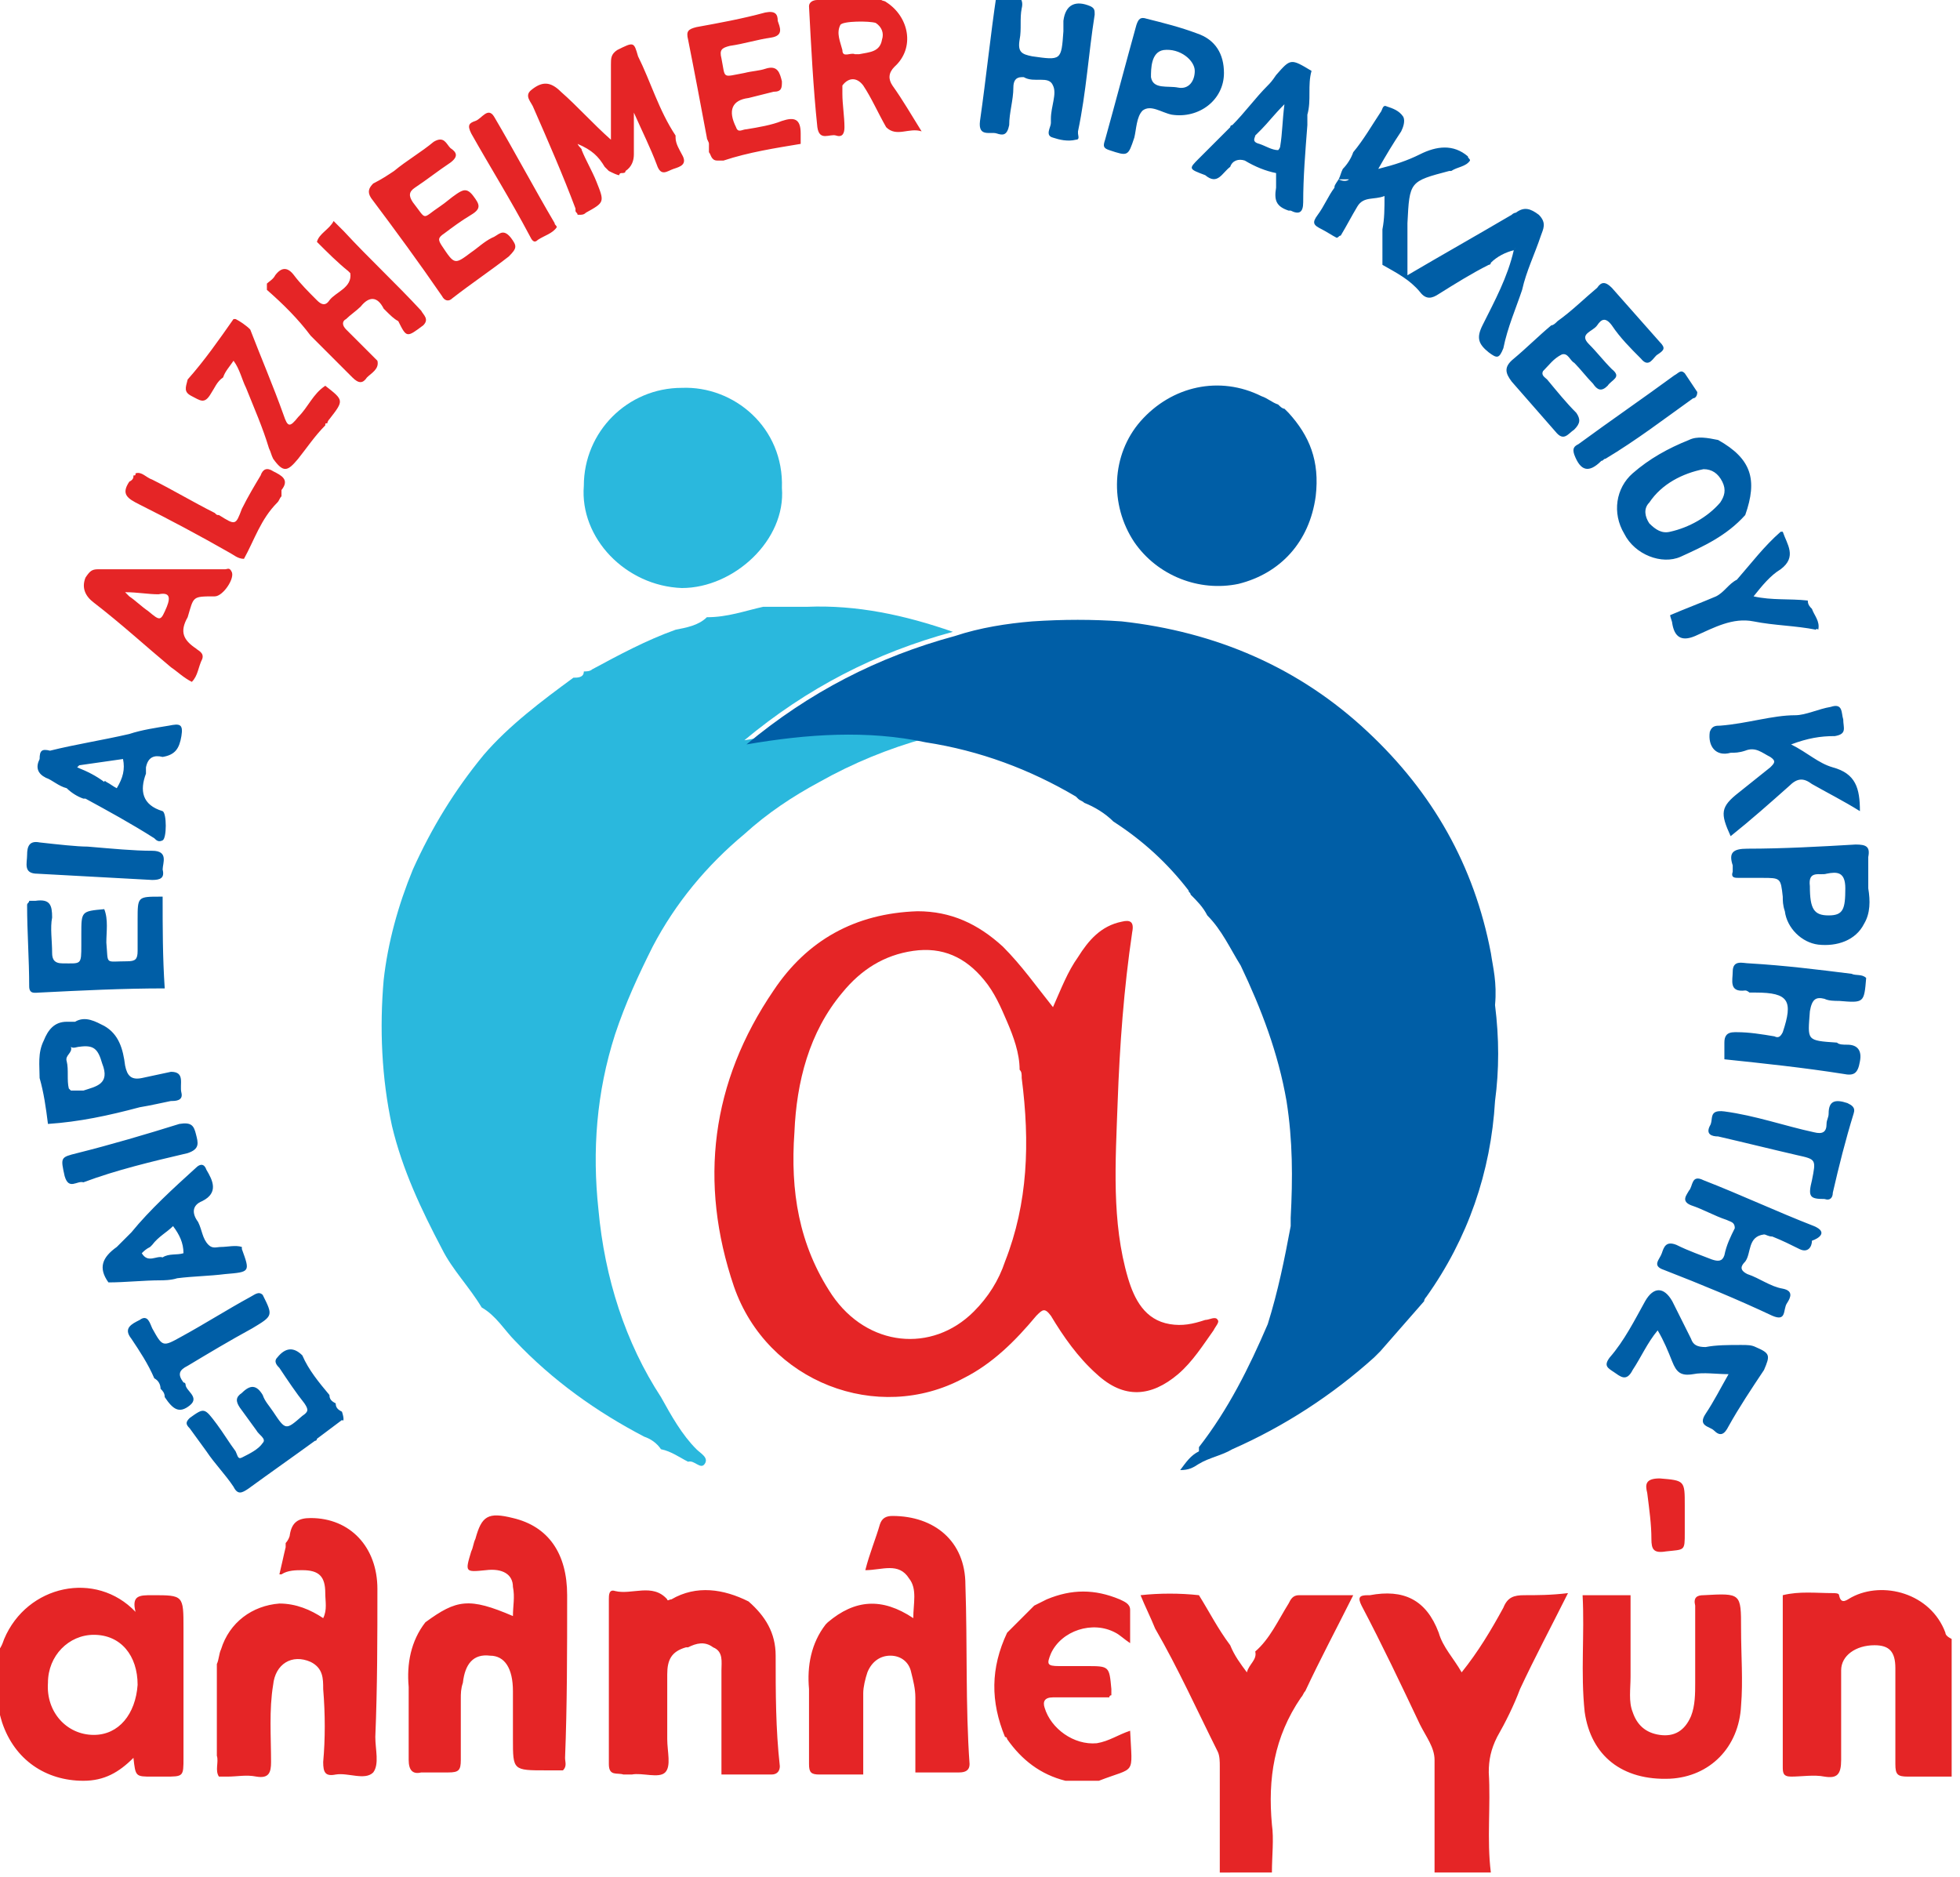 <svg version="1.1" id="Layer_1" xmlns="http://www.w3.org/2000/svg" x="0" y="0" width="94" height="90" xml:space="preserve"><style>.st0,.st1,.st2{fill-rule:evenodd;clip-rule:evenodd;fill:#2ab8dd}.st1,.st2{fill:#e52526}.st2{fill:#005ea6}</style><path class="st0" d="M35.7 35.5c3-2.5 6.3-4.2 10-5.2-2.3-.8-4.6-1.3-7-1.2h-2.1c-.9.2-1.7.5-2.7.5-.4.4-1 .5-1.5.6-1.4.5-2.7 1.2-4 1.9-.1.1-.3.1-.4.1 0 .3-.3.3-.5.3-1.5 1.1-3.1 2.3-4.3 3.7-1.4 1.7-2.5 3.5-3.4 5.5-.7 1.7-1.2 3.5-1.4 5.3-.2 2.3-.1 4.7.4 7 .5 2.1 1.4 4 2.4 5.9.5 1 1.3 1.8 1.9 2.8.7.4 1.1 1.1 1.6 1.6 1.8 1.9 3.9 3.4 6.2 4.6.3.1.6.3.8.6.5.1.9.4 1.3.6.3-.1.6.4.8.1.2-.3-.2-.5-.4-.7-.7-.7-1.2-1.6-1.7-2.5-1.7-2.6-2.7-5.7-3-9-.3-2.8-.1-5.6.8-8.4.5-1.5 1.1-2.8 1.8-4.2 1.1-2.1 2.6-3.9 4.4-5.4 1.1-1 2.3-1.8 3.6-2.5 1.6-.9 3.3-1.6 5.1-2.1-2.9-.6-5.8-.4-8.7.1zM32.7 28.2c2.5 0 5-2.3 4.8-4.8.1-2.9-2.3-4.9-4.8-4.8-2.6 0-4.7 2.1-4.7 4.7-.2 2.5 2 4.8 4.7 4.9z"/><path class="st1" d="M7.3 76.5c-.6 0-1 0-.8.8-1.9-2-5.2-1.3-6.3 1.3-.1.3-.2.5-.4.7v2.5c.2.3.2.5.3.8.6 1.8 2.1 2.8 3.9 2.8 1 0 1.7-.4 2.4-1.1.1.9.1.9.9.9h.6c.9 0 .9 0 .9-.9v-6.2c0-1.6 0-1.6-1.5-1.6zm-2.8 6.7c-1.3 0-2.3-1.1-2.2-2.5 0-1.3 1-2.3 2.2-2.3 1.3 0 2.1 1 2.1 2.4-.1 1.4-.9 2.4-2.1 2.4zM73.1 76.5c-.5 0-.8.1-1 .6-.6 1.1-1.2 2.1-2 3.1-.4-.7-.9-1.2-1.1-1.9-.6-1.6-1.7-2.1-3.3-1.8h-.1c-.4 0-.5.1-.3.5 1 1.9 1.9 3.8 2.8 5.7.3.6.7 1.1.7 1.7v5.4h2.7c-.2-1.6 0-3.2-.1-4.8 0-.6.1-1.1.4-1.7.4-.7.8-1.5 1.1-2.3.7-1.5 1.5-3 2.3-4.6-.8.1-1.5.1-2.1.1zM62.3 76.5c-.3 0-.4.2-.5.4-.5.8-.9 1.7-1.6 2.3.1.4-.3.6-.4 1-.3-.4-.6-.8-.8-1.3-.6-.8-1-1.6-1.5-2.4-.9-.1-1.9-.1-2.8 0 .2.5.5 1.1.7 1.6 1.1 1.9 2 3.9 3 5.9.1.2.1.5.1.7v5.1H61c0-.8.1-1.6 0-2.3-.2-2.2.1-4.2 1.4-6.1.1-.1.1-.2.2-.3.7-1.5 1.5-3 2.3-4.6h-2.6zM93.3 78.3c-.7-1.9-3-2.5-4.5-1.7-.2.1-.5.4-.6-.1 0-.1-.2-.1-.3-.1-.8 0-1.6-.1-2.4.1V84.7c0 .3 0 .5.4.5.5 0 1.1-.1 1.6 0 .6.1.8-.1.8-.8v-4.3c0-.7.7-1.2 1.6-1.2.7 0 1 .3 1 1.1v4.6c0 .5.1.6.6.6h2.1v-6.6c-.2-.1-.3-.2-.3-.3zM85.4 76.4zM40.1 6.5c.3.1.4-.1.4-.4 0-.5-.1-1.1-.1-1.6v-.4c.3-.4.7-.4 1 0 .4.6.7 1.3 1.1 2 .5.5 1.1 0 1.7.2-.5-.8-.9-1.5-1.4-2.2-.2-.3-.2-.6.1-.9 1-.9.7-2.4-.4-3.1-.1-.1-.3 0-.3-.3h-1.5c-.4.2-1 .1-1.5.2-.2 0-.4.1-.4.3.1 1.9.2 3.9.4 5.8.1.7.6.3.9.4zm.2-5.3c.1-.2 1.4-.2 1.7-.1.3.2.4.5.3.8-.1.6-.6.6-1.1.7H41c-.2-.1-.6.2-.6-.2-.1-.4-.3-.8-.1-1.2zM58.2 63.8c.1-.2.3-.4.2-.5-.1-.2-.4 0-.6 0-.6.2-1.1.3-1.7.2-1.2-.2-1.7-1.2-2-2.2-.8-2.7-.6-5.6-.5-8.4.1-2.8.3-5.5.7-8.2.1-.5-.1-.6-.5-.5-1 .2-1.6.9-2.1 1.7-.5.7-.8 1.5-1.2 2.4-.8-1-1.5-2-2.4-2.9-1.2-1.1-2.5-1.7-4.1-1.7-3 .1-5.3 1.4-6.9 3.8-3 4.4-3.6 9.2-1.9 14.2 1.6 4.6 6.9 6.6 11 4.4 1.4-.7 2.5-1.8 3.5-3 .3-.3.4-.4.7 0 .6 1 1.3 2 2.2 2.8 1.3 1.2 2.6 1.1 3.9 0 .7-.6 1.2-1.4 1.7-2.1zm-10-3.3c-.3.9-.8 1.7-1.5 2.4-2 2-5.1 1.7-6.8-.8-1.6-2.4-2-5-1.8-7.8.1-2.4.7-4.8 2.3-6.7.9-1.1 2-1.8 3.4-2 1.4-.2 2.5.3 3.4 1.4.5.6.8 1.3 1.1 2 .3.7.6 1.5.6 2.3.1.1.1.2.1.4.4 3.1.3 6-.8 8.8zM27.2 76.5c0-2-.9-3.3-2.6-3.7-1.2-.3-1.5-.1-1.8 1-.1.2-.1.4-.2.6-.3 1-.3 1 .7.9.8-.1 1.3.2 1.3.8.1.5 0 .9 0 1.4-2.1-.9-2.7-.8-4.2.3-.7.9-.9 2-.8 3.1v3.5c0 .5.2.7.6.6h1.3c.5 0 .6-.1.6-.6v-2.9c0-.3 0-.5.1-.8.1-.9.5-1.4 1.3-1.3.7 0 1.1.6 1.1 1.7v2.3c0 1.5 0 1.5 1.6 1.5h.8c.2-.2.1-.4.1-.6.1-2.5.1-5.1.1-7.8zM18.1 76.2c0-2-1.3-3.4-3.2-3.4-.6 0-.9.2-1 .8 0 .1-.1.3-.2.4v.2c-.1.4-.2.9-.3 1.3h.1c.3-.2.7-.2 1-.2.8 0 1.1.3 1.1 1.1 0 .4.1.8-.1 1.2-.6-.4-1.3-.7-2.1-.7-1.3.1-2.4.9-2.8 2.2-.1.2-.1.5-.2.7v4.4c.1.3-.1.7.1 1h.4c.5 0 .9-.1 1.4 0 .6.1.7-.2.7-.7 0-1.2-.1-2.5.1-3.7.1-1 .9-1.5 1.8-1.1.6.3.6.8.6 1.3.1 1.2.1 2.4 0 3.5 0 .5.1.7.6.6.6-.1 1.4.3 1.8-.1.3-.4.1-1.1.1-1.7.1-2.4.1-4.8.1-7.1zM46.3 76c0-2.1-1.5-3.3-3.5-3.3-.3 0-.5.1-.6.4-.2.7-.5 1.4-.7 2.2.8 0 1.6-.4 2.1.4.4.5.2 1.2.2 1.9-1.5-1-2.8-.9-4.1.2l-.1.1c-.7.9-.9 2-.8 3.1v3.6c0 .4.1.5.5.5h2.1v-.3-3.6c0-.3.1-.7.2-1 .2-.5.6-.8 1.1-.8.5 0 .9.3 1 .8.1.4.2.8.2 1.2V85H46c.3 0 .5-.1.5-.4-.2-2.8-.1-5.7-.2-8.6zM34.5 85.1c0-.1 0-.1 0 0zM37.2 79.4c0-1.1-.5-1.9-1.3-2.6-1.2-.6-2.5-.8-3.7-.1-.1 0-.2.1-.2 0-.7-.8-1.7-.2-2.5-.4-.3-.1-.3.2-.3.4v7.9c0 .6.4.4.7.5h.4c.5-.1 1.3.2 1.6-.1.3-.3.1-1 .1-1.6v-3.1c0-.7.2-1.1.9-1.3h.1c.4-.2.8-.3 1.2 0 .5.2.4.7.4 1.1v5H37c.3 0 .4-.2.4-.4-.2-1.8-.2-3.5-.2-5.3zM81.7 76.5c-.3 0-.5.1-.4.5v3.7c0 .5 0 1.1-.2 1.6-.3.7-.8 1-1.5.9-.7-.1-1.1-.5-1.3-1.1-.2-.5-.1-1.1-.1-1.7v-3.9h-2.3c.1 1.9-.1 3.7.1 5.6.3 2.1 1.8 3.3 4.1 3.2 1.9-.1 3.3-1.5 3.4-3.5.1-1.2 0-2.4 0-3.7 0-1.7 0-1.7-1.8-1.6zM53.1 81.3zM52.6 83.6c-1.1.1-2.2-.7-2.5-1.7-.1-.3 0-.5.4-.5h2.7s0-.1.1-.1V81c-.1-1.1-.1-1.1-1.2-1.1h-1.3c-.6 0-.6-.1-.4-.6.5-1.1 2-1.6 3.1-1 .2.1.4.3.7.5v-1.6c0-.3-.3-.4-.5-.5-1.2-.5-2.3-.5-3.5 0l-.6.3-.1.1-1.2 1.2c-.8 1.7-.8 3.3-.1 5 .1 0 .1.1.1.1.7 1 1.6 1.7 2.8 2h1.6c1.8-.7 1.6-.2 1.5-2.4-.6.2-1 .5-1.6.6zM48.2 78.2zM29 8l.2.2c.2.1.4.2.5.2 0-.1.1-.1.1-.1.1 0 .2 0 .2-.1.3-.2.4-.5.4-.8v-2c.4.9.8 1.7 1.1 2.5.2.6.5.3.8.2.3-.1.7-.2.4-.7-.1-.2-.3-.5-.3-.8v-.1c-.8-1.2-1.2-2.6-1.8-3.8-.2-.7-.2-.7-1-.3-.3.2-.3.4-.3.7v3.6c-.9-.8-1.6-1.6-2.4-2.3-.5-.5-.9-.5-1.4-.1-.4.3 0 .6.1.9.7 1.6 1.4 3.2 2 4.8v.1c0 .1.1.1.1.2h.1c.1 0 .2 0 .3-.1.9-.5.9-.5.5-1.5-.2-.5-.5-1-.7-1.5 0-.1-.1-.1-.2-.3.7.3 1 .6 1.3 1.1zM20.3 15.6c.3-.3 0-.5-.1-.7-1.2-1.3-2.5-2.5-3.7-3.8l-.2-.2-.3-.3c-.2.4-.7.6-.8 1 .5.5 1 1 1.5 1.4l.1.1c.1.7-.7.9-1 1.3-.2.3-.4.2-.6 0-.4-.4-.8-.8-1.1-1.2-.3-.4-.6-.4-.9 0-.1.2-.3.3-.4.4v.3c.8.7 1.5 1.4 2.1 2.2l.2.2 1.8 1.8c.3.3.5.3.7 0 .2-.2.6-.4.5-.8l-1.5-1.5c-.2-.2-.2-.4 0-.5.2-.2.5-.4.7-.6.4-.5.8-.5 1.1.1l.1.1c.2.2.4.4.6.5.4.8.4.8 1.2.2-.1 0 0 0 0 0zM33.9 6.6c0 .1.1.2.1.3v.4c.1.1.1.4.4.4h.3c1.2-.4 2.5-.6 3.7-.8v-.5c0-.7-.3-.8-.9-.6-.5.2-1.1.3-1.7.4-.2 0-.4.2-.5-.1-.4-.8-.2-1.3.6-1.4l1.2-.3c.4 0 .4-.2.4-.5-.1-.4-.2-.8-.8-.6-.3.1-.6.1-1 .2-1.1.2-.9.3-1.1-.7-.1-.4 0-.5.4-.6.7-.1 1.3-.3 2-.4.6-.1.4-.5.3-.8 0-.3-.1-.5-.6-.4-1.1.3-2.2.5-3.3.7-.4.1-.5.2-.4.6.3 1.5.6 3.1.9 4.7zM10.3 28.6c.4 0 1-.9.8-1.2-.1-.2-.2-.1-.3-.1H4.7c-.3 0-.4.1-.6.4-.2.5 0 .9.4 1.2C5.8 29.9 7 31 8.2 32c.3.2.6.5 1 .7.3-.3.3-.7.5-1.1.1-.3-.2-.4-.3-.5-.6-.4-.8-.8-.4-1.5.3-1 .2-1 1.3-1zm-2.3.5c-.3.7-.3.7-.9.2-.3-.2-.6-.5-.9-.7l-.2-.2c.6 0 1.1.1 1.6.1.5-.1.6.1.4.6zM9.2 19c.4.2.6.4.9-.1.2-.3.3-.6.6-.8.1-.3.3-.5.5-.8.3.4.4.9.6 1.3.4 1 .8 1.9 1.1 2.9.1.2.1.3.2.5.5.7.7.6 1.2 0 .4-.5.8-1.1 1.3-1.6 0-.1 0-.1.1-.1 0-.1.1-.2.1-.2.7-.9.7-.9-.2-1.6-.6.4-.8 1-1.3 1.5-.4.5-.5.5-.7-.1-.5-1.4-1.1-2.8-1.6-4.1-.2-.2-.5-.4-.7-.5h-.1c-.7 1-1.4 2-2.2 2.9-.1.4-.2.6.2.8zM6.7 24.2c1.4.7 2.9 1.5 4.3 2.3.2.1.4.3.7.3.5-.9.8-1.9 1.6-2.7.1-.1.1-.2.2-.3v-.3c.4-.5 0-.7-.4-.9-.3-.2-.5-.1-.6.2-.3.5-.6 1-.9 1.6-.3.8-.3.8-1.1.3-.1 0-.1 0-.2-.1-1-.5-2-1.1-3-1.6-.3-.1-.5-.4-.8-.3 0 .1 0 .1-.1.1 0 .1 0 .2-.2.3-.4.6-.1.8.5 1.1zM6.2 23.1zM79.2 73.8c0 .5.1.7.7.6.9-.1.9 0 .9-.9v-.9-.4c0-1.2 0-1.2-1.2-1.3-.7 0-.7.3-.6.7.1.8.2 1.5.2 2.2zM21.2 14.2c.1.2.3.3.5.1.9-.7 1.8-1.3 2.7-2 .4-.4.4-.5.1-.9-.4-.5-.6-.1-.9 0-.4.2-.7.5-1 .7-.8.6-.8.6-1.4-.3-.2-.3-.2-.4.1-.6.4-.3.8-.6 1.3-.9.5-.3.4-.5.1-.9-.3-.4-.5-.3-.8-.1-.3.2-.5.4-.8.6-.9.6-.6.7-1.3-.2-.2-.3-.2-.5.1-.7.6-.4 1.1-.8 1.7-1.2.4-.3.3-.5 0-.7-.2-.2-.3-.6-.8-.3-.6.5-1.3.9-1.9 1.4-.3.2-.6.4-1 .6-.2.2-.3.4-.1.7 1.2 1.6 2.3 3.1 3.4 4.7zM25.4 11.3c.1.2.2.4.4.2.3-.2.7-.3.9-.6 0-.1-.1-.1-.1-.2-1-1.7-1.9-3.4-2.9-5.1-.3-.5-.6.1-.9.2-.3.1-.4.2-.2.6.9 1.6 1.9 3.2 2.8 4.9z"/><g><path class="st2" d="M47.8 6.4c.3.1.5.1.6-.4 0-.6.2-1.2.2-1.8 0-.3.1-.5.4-.5h.1c.5.3 1.2-.1 1.4.4.2.4-.1 1-.1 1.6v.2c0 .2-.3.6.1.7.3.1.7.2 1.1.1.2 0 .1-.2.1-.3v-.1c.4-1.9.5-3.7.8-5.6 0-.2 0-.3-.2-.4-.7-.3-1.2-.1-1.3.7v.5c-.1 1.4-.1 1.4-1.5 1.2-.5-.1-.7-.2-.6-.8.1-.5 0-1 .1-1.5.1-.4-.1-.6-.4-.7h-.8c-.3 2-.5 4-.8 6.1-.1.8.5.5.8.6zM73 13.9c.2-.9.6-1.7.9-2.6.1-.3.3-.6-.1-1-.4-.3-.7-.4-1.1-.1 0 0-.1 0-.2.1-1.7 1-3.3 1.9-5 2.9v-2.5c.1-2 .1-2 2-2.5h.1c.3-.2.7-.2.9-.5 0-.1-.1-.1-.1-.2-.7-.6-1.5-.5-2.3-.1-.6.3-1.2.5-2 .7.4-.7.7-1.2 1.1-1.8.1-.2.2-.5.1-.7-.2-.3-.5-.4-.8-.5-.2-.1-.2.2-.3.3-.4.6-.8 1.3-1.3 1.9-.1.3-.3.6-.5.8-.1.2-.1.3-.2.5h.5c-.1.1-.3.1-.5 0-.2.3-.2.3-.2.4-.3.4-.5.9-.8 1.3-.3.4-.2.5.2.7.2.1.5.3.7.4.1 0 .1-.1.2-.1.3-.5.5-.9.8-1.4.3-.5.8-.3 1.3-.5 0 .6 0 1.1-.1 1.6V12.7c.7.4 1.3.7 1.8 1.3.3.4.6.3.9.1.8-.5 1.6-1 2.4-1.4 0 0 .1 0 .1-.1.3-.3.7-.5 1.1-.6 0 0 0-.1.1-.1 0 0-.1 0-.1.1-.3 1.3-.9 2.4-1.5 3.6-.3.6-.2.9.3 1.3.4.3.5.3.7-.2.2-1 .6-1.9.9-2.8zM82.5 34.8c-.2 0-.4 0-.5.3-.1.7.3 1.2 1 1 .2 0 .4 0 .7-.1.5-.2.8.1 1.2.3.3.2.2.3 0 .5L83.4 38c-.9.7-.9 1-.4 2.1 1-.8 1.9-1.6 2.8-2.4.4-.4.7-.4 1.1-.1.7.4 1.5.8 2.3 1.3 0-1.1-.2-1.8-1.3-2.1-.7-.2-1.2-.7-2-1.1.8-.3 1.4-.4 2.1-.4.6-.1.4-.4.4-.8-.1-.3 0-.8-.6-.6-.6.1-1.2.4-1.7.4-1.1 0-2.3.4-3.6.5zM87 58.8c-1.8-.7-3.5-1.5-5.3-2.2-.6-.3-.5.3-.7.5-.1.2-.4.5.1.7.6.2 1.1.5 1.7.7.2.1.4.1.4.4-.2.4-.4.8-.5 1.3-.1.3-.3.3-.6.2-.5-.2-1.1-.4-1.7-.7-.5-.2-.6.1-.7.4-.1.3-.5.6.1.8 1.8.7 3.5 1.4 5.2 2.2.7.3.5-.3.7-.6.2-.3.3-.6-.2-.7-.6-.1-1.1-.5-1.7-.7-.4-.2-.3-.4-.1-.6.3-.4.1-1.2.9-1.3.1 0 .2.1.4.1.5.2.9.4 1.3.6.4.2.6-.1.6-.4.3-.1.8-.4.1-.7zM78.3 22.7c-.8.7-1 1.9-.4 2.9.5 1 1.8 1.5 2.7 1.1 1.1-.5 2.2-1 3.1-2 .6-1.7.3-2.7-1.3-3.6-.5-.1-1-.2-1.4 0-1 .4-1.9.9-2.7 1.6zm3.4-.2c.4 0 .7.2.9.6.2.4.1.7-.1 1-.6.7-1.5 1.2-2.4 1.4-.4.1-.7-.1-1-.4-.2-.3-.3-.7 0-1 .6-.9 1.6-1.4 2.6-1.6zM88.8 46.7c-1.6-.2-3.2-.4-4.9-.5-.3 0-.8-.2-.8.4 0 .4-.2 1 .6.9.1 0 .2.1.2.1H84.2c1.6 0 1.8.4 1.3 1.9-.1.2-.2.3-.4.2-.6-.1-1.2-.2-1.8-.2h-.1c-.4 0-.5.2-.5.5v.8c1.9.2 3.8.4 5.7.7.5.1.7 0 .8-.6.1-.5-.1-.8-.6-.8-.2 0-.4 0-.5-.1-1.5-.1-1.4-.1-1.3-1.5.1-.6.3-.7.7-.6.2.1.5.1.7.1 1.2.1 1.2.1 1.3-1.1-.2-.2-.5-.1-.7-.2zM16.4 67.7c-.2-.1-.3-.2-.3-.4-.2-.1-.3-.2-.3-.4-.5-.6-1-1.2-1.3-1.9-.4-.4-.8-.4-1.2.1-.2.2 0 .4.1.5.4.6.8 1.2 1.2 1.7.2.3.2.4-.1.6-.8.7-.8.7-1.4-.2-.2-.3-.4-.5-.5-.8-.3-.5-.6-.5-1-.1-.3.2-.3.4-.1.7.3.4.5.7.8 1.1.1.2.5.4.3.6-.2.3-.6.5-1 .7-.2.1-.2-.1-.3-.3-.3-.4-.6-.9-.9-1.3-.6-.8-.6-.8-1.3-.3-.2.2-.2.3 0 .5.3.4.5.7.8 1.1.4.6.9 1.1 1.3 1.7.2.4.4.3.7.1 1.1-.8 2.1-1.5 3.2-2.3 0 0 .1 0 .1-.1l1.2-.9c.1.1.1-.1 0-.4 0 .1 0 0 0 0zM16.1 67.3zM75.6 19.8c-.5-.5-.9-1-1.4-1.6-.1-.1-.3-.2-.2-.4.3-.3.5-.6.9-.8.3-.1.4.3.6.4.3.3.6.7.9 1 .2.3.4.4.7.1.2-.3.7-.4.2-.8-.4-.4-.7-.8-1.1-1.2-.5-.5.2-.6.4-.9.2-.3.4-.4.7 0 .4.6.9 1.1 1.4 1.6.4.5.6-.1.8-.2.3-.2.4-.3.1-.6-.8-.9-1.5-1.7-2.3-2.6-.3-.3-.5-.3-.7 0-.6.5-1.2 1.1-1.9 1.6-.1.1-.2.2-.3.2-.6.5-1.2 1.1-1.8 1.6-.5.4-.4.7-.1 1.1l2.1 2.4c.4.5.6.1.9-.1.3-.3.3-.5.1-.8zM7.8 43zM5 43.5zM7.8 43h-.1c-1.1 0-1.1 0-1.1 1.1v1.5c0 .4-.1.5-.5.5-1.1 0-.9.2-1-.9 0-.5.1-1.1-.1-1.6-1.1.1-1.1.1-1.1 1.2v.5c0 1 0 .9-.9.9-.4 0-.5-.2-.5-.5 0-.6-.1-1.2 0-1.7 0-.6-.1-.9-.8-.8h-.3c0 .1-.1.1-.1.2 0 1.3.1 2.6.1 3.9 0 .4.3.3.5.3 2-.1 4-.2 6-.2-.1-1.5-.1-2.9-.1-4.4zM53.2 7.2c.9.3.9.3 1.2-.6.1-.4.1-1 .4-1.3.4-.3.9.1 1.4.2 1.3.2 2.5-.7 2.5-2 0-.9-.4-1.6-1.3-1.9-.8-.3-1.6-.5-2.4-.7-.3-.1-.4 0-.5.3-.5 1.8-1 3.7-1.5 5.5-.1.3-.1.4.2.5zm2.6-4.8c.8-.1 1.5.5 1.5 1s-.3.9-.8.8c-.5-.1-1.2.1-1.3-.5 0-.4 0-1.2.6-1.3zM84.2 64.6c-.2-.1-.4-.1-.7-.1-.6 0-1.2 0-1.7.1-.4 0-.6-.1-.7-.4l-.9-1.8c-.4-.7-.9-.7-1.3 0-.5.9-1 1.9-1.7 2.7-.3.4-.1.5.2.7.3.2.6.5.9-.1.4-.6.7-1.3 1.2-1.9.3.5.5 1 .7 1.5.2.5.4.7 1 .6.5-.1 1.1 0 1.7 0-.4.7-.7 1.3-1.1 1.9-.4.6.2.6.4.8.3.3.5.2.7-.2.5-.9 1.1-1.8 1.7-2.7.3-.7.3-.8-.4-1.1zM89 40.5c-1.7.1-3.5.2-5.2.2-.7 0-.9.2-.7.8v.3c-.1.3.1.3.3.3h1.1c.9 0 .9 0 1 .9 0 .2 0 .4.1.7.1.8.8 1.5 1.6 1.6.9.1 1.8-.2 2.2-1 .3-.5.3-1.1.2-1.7v-.3-1.2c.1-.5-.1-.6-.6-.6zm-1.4 1.4c.5-.1.9-.1.9.7 0 1-.1 1.3-.8 1.3-.7 0-.9-.3-.9-1.4-.1-.8.5-.5.8-.6zM88.6 52.9c-.6-.2-.9-.1-.9.5 0 .2-.1.3-.1.5 0 .4-.2.5-.6.4-1.4-.3-2.8-.8-4.3-1-.8-.1-.5.4-.7.7-.2.4.1.5.4.5 1.3.3 2.5.6 3.8.9.9.2.9.2.7 1.2-.2.8-.1.9.6.9.3.1.4-.1.4-.3.3-1.3.6-2.5 1-3.8.1-.3-.1-.4-.3-.5zM8.9 66.4s0-.1-.1-.1c-.3-.4-.2-.6.2-.8 1-.6 2-1.2 3.1-1.8 1-.6 1-.6.5-1.6-.2-.2-.4 0-.6.1-1.1.6-2.2 1.3-3.3 1.9-.9.5-.9.5-1.4-.4-.1-.2-.2-.7-.6-.4-.4.2-.8.4-.4.9.4.6.8 1.2 1.1 1.9.2.1.3.3.3.5.1.1.2.2.2.4.4.6.7.8 1.2.4s-.2-.7-.2-1zM82.3 28.6c-.7.3-1.5.6-2.2.9 0 .1.1.3.1.4.1.6.4.9 1.1.6.9-.4 1.8-.9 2.8-.7 1 .2 2 .2 3 .4 0-.1.1 0 .1 0 .1-.4-.2-.7-.3-1-.1-.1-.2-.2-.2-.4-.9-.1-1.7 0-2.6-.2.4-.5.8-1 1.3-1.3.8-.6.3-1.2.1-1.8h-.1c-.8.7-1.4 1.5-2.1 2.3-.4.2-.6.6-1 .8zM8.5 61.3c.8-.1 1.5-.1 2.3-.2 1.2-.1 1.2-.1.8-1.2v-.1c-.3-.1-.7 0-1 0-.2 0-.4.1-.6-.1-.3-.3-.3-.7-.5-1.1-.3-.4-.3-.8.2-1 .8-.4.5-1 .2-1.5-.1-.3-.3-.3-.5-.1-1.1 1-2.2 2-3.1 3.1h.2-.2l-.7.7c-.7.5-.9 1-.4 1.7.8 0 1.7-.1 2.5-.1.1 0 .5 0 .8-.1zm-.7-1.1zm0 .1zm.5-1.5c.3.4.5.8.5 1.3-.3.1-.7 0-1 .2-.3-.1-.7.3-1-.2.1-.1.2-.2.4-.3l.1-.1c.3-.4.7-.6 1-.9zm-1.4 1.6h-.1.1zm.1 0c-.1 0-.1 0 0 0-.1 0-.1 0 0 0zM1.8 41.9c1.8.1 3.7.2 5.5.3.4 0 .6-.1.5-.5 0-.3.3-.9-.5-.9-.9 0-1.9-.1-3.1-.2-.5 0-1.4-.1-2.3-.2-.5-.1-.6.2-.6.6 0 .4-.2.9.5.9zM8.2 52.8c.2 0 .6 0 .5-.4-.1-.4.2-1-.5-1-.5.1-.9.2-1.4.3-.5.1-.7-.1-.8-.6-.1-.8-.3-1.5-1-1.9-.4-.2-.9-.5-1.4-.2h-.4c-.6 0-.9.4-1.1.9-.3.6-.2 1.2-.2 1.8.2.7.3 1.4.4 2.2 1.5-.1 2.9-.4 4.4-.8.6-.1 1-.2 1.5-.3zm-4.7-.5h-.1l-.1-.1c-.1-.4 0-.9-.1-1.3-.1-.3.3-.4.2-.7.1.1.3 0 .4 0 .7-.1.9.1 1.1.8.4 1-.3 1.1-.9 1.3h-.5zm2.7.5s0-.1 0 0c0-.1 0 0 0 0zm.4.2h-.1.1zm.1 0zm-.5-.2c0 .1.1.1 0 0 .1.1 0 .1 0 0zm.1.1zm.2.1c-.1 0-.1 0 0 0-.1 0-.1 0 0 0zm.1 0h0zM57.5 7.6c-.5.5-.5.5.3.8l.1-.1-.1.1c.6.5.8-.1 1.2-.4.1-.3.4-.4.7-.3.5.3 1 .5 1.5.6V9c-.1.6 0 .9.6 1.1h.1c.4.2.6.1.6-.4 0-1.2.1-2.4.2-3.7v-.5c.2-.7 0-1.4.2-2.1-1-.6-1-.6-1.7.2-.2.3-.3.4-.4.5-.6.6-1.1 1.3-1.7 1.9-.1 0-.1.1-.1.1l-1.5 1.5zm.7-.3l-.1.1.1-.1zm2-.8l.3-.3c.3-.3.6-.7 1.1-1.2-.1.8-.1 1.4-.2 2 0 .1-.1.2-.1.2-.3 0-.6-.2-.9-.3-.4-.1-.2-.3-.2-.4zm.3-.3zm1.9.4c0-.1 0-.1 0 0 0-.1 0-.1 0 0zM2.2 37.3c.3.1.6.4 1 .5.2.2.5.4.8.5v-.1.1h.1c1.1.6 2.2 1.2 3.3 1.9.1.1.2.2.4.1s.2-1.3 0-1.4c-1-.3-1.1-1-.8-1.8v-.3c.1-.5.4-.6.8-.5.6-.1.8-.4.9-1 .1-.6-.1-.6-.6-.5-.6.1-1.3.2-1.9.4-1.3.3-2.6.5-3.8.8-.4-.1-.5 0-.5.4-.2.4-.1.7.3.9zm1 .5zm.5 0zm.2.1zm-.1 0s0-.1 0 0c0-.1 0 0 0 0zm0-.1zm-.1 0zm.2.1zm.1.2zm0 0s0-.1 0 0c0-.1 0 0 0 0zm0-.1zm-.2-1.3l2.1-.3c.1.5 0 .9-.3 1.4-.2-.1-.3-.2-.5-.3 0 0-.1-.1-.1 0-.4-.3-.8-.5-1.3-.7l.1-.1zm-.2 1.1zm-.1 0zm0 0zM81.4 18.8l-.6-.9c-.2-.2-.3 0-.5.1-1.5 1.1-3.1 2.2-4.6 3.3-.2.1-.3.2-.2.5.3.8.7.9 1.3.3.1 0 .1-.1.2-.1 1.5-.9 2.8-1.9 4.2-2.9.1 0 .2-.1.2-.3zM9.4 54.4c-.1-.4-.2-.6-.8-.5-1.6.5-3.3 1-4.9 1.4-.8.2-.8.2-.6 1.1.2.7.6.2.9.3 1.6-.6 3.3-1 5-1.4.6-.2.5-.5.4-.9zM71.5 45.7c-.8-4.2-2.8-7.7-5.9-10.6-3.3-3.1-7.3-4.8-11.8-5.3-1.4-.1-2.8-.1-4.3 0-1.2.1-2.5.3-3.7.7-3.7 1-7 2.7-10 5.2 2.9-.5 5.8-.7 8.6-.1 2.6.4 5 1.3 7.2 2.6l.1.1c.1.1.2.1.3.2.5.2 1 .5 1.4.9 1.4.9 2.6 2 3.6 3.3 0 .1.1.1.1.2.3.3.6.6.8 1 .7.7 1.1 1.6 1.6 2.4 1 2.1 1.8 4.2 2.2 6.5.3 1.9.3 3.7.2 5.6v.4c-.3 1.6-.6 3.1-1.1 4.7-.9 2.1-1.9 4.1-3.3 5.9v.2c-.4.2-.6.5-.9.9.4 0 .6-.1.9-.3.5-.3 1.1-.4 1.6-.7 2.5-1.1 4.8-2.6 6.8-4.4l.3-.3 2.1-2.4c0-.1.1-.2.1-.2 2-2.8 3.1-6 3.3-9.4.2-1.5.2-3 0-4.6.1-1.1-.1-1.8-.2-2.5zm-10.3 17c0-.1 0-.1 0 0 0-.1 0-.1 0 0zM61.8 19.8l-.2-.2c-.1 0-.2-.1-.3-.2-.3-.1-.5-.3-.8-.4-2-1-4.3-.5-5.8 1.2-1.4 1.6-1.5 4-.3 5.8 1.1 1.6 3.1 2.4 5 2 2-.5 3.4-2 3.7-4.2.2-1.7-.3-2.9-1.3-4z"/></g></svg>